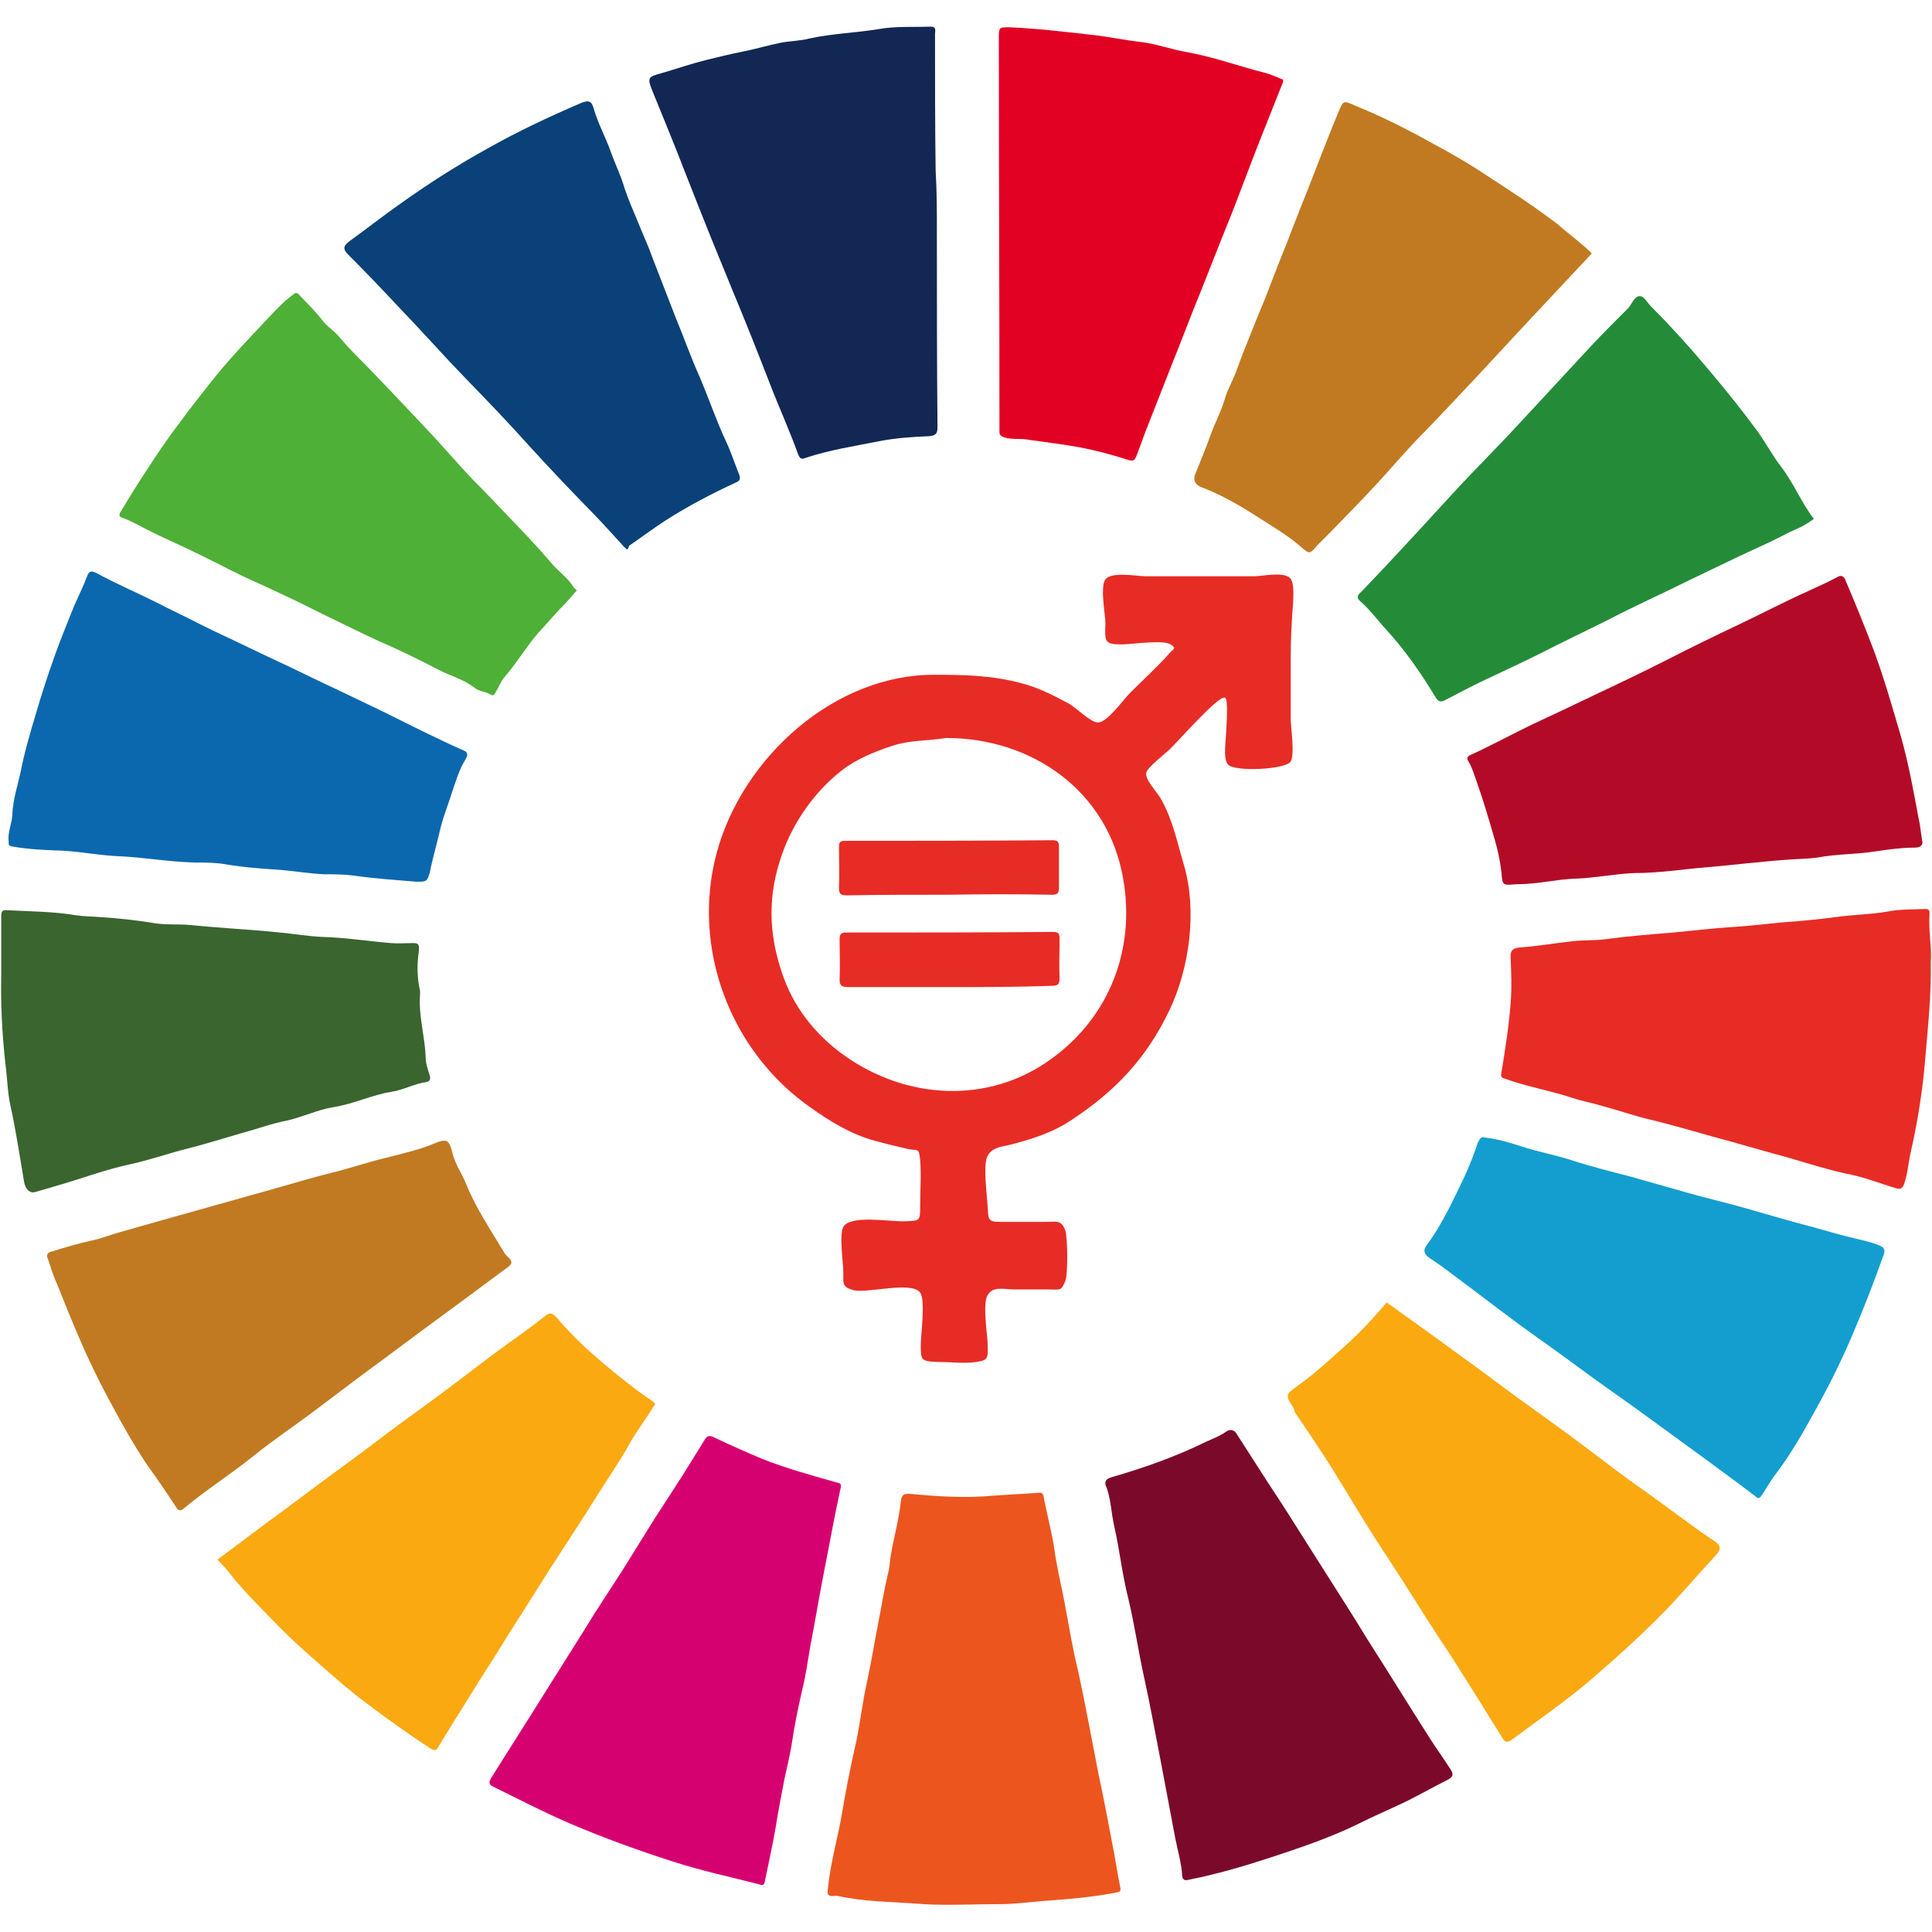 <?xml version="1.0" encoding="utf-8"?>
<!-- Generator: Adobe Illustrator 22.0.0, SVG Export Plug-In . SVG Version: 6.00 Build 0)  -->
<svg version="1.0" id="Layer_1" xmlns="http://www.w3.org/2000/svg" xmlns:xlink="http://www.w3.org/1999/xlink" x="0px" y="0px"
	 viewBox="0 0 311.8 311.8" style="enable-background:new 0 0 311.8 311.8;" xml:space="preserve">
<style type="text/css">
	.st0{fill:#E72C25;}
	.st1{fill:#D60171;}
	.st2{fill:#C17A21;}
	.st3{fill:#0B68AE;}
	.st4{fill:#EC561E;}
	.st5{fill:#FAA911;}
	.st6{fill:#132755;}
	.st7{fill:#3A652F;}
	.st8{fill:#7B0A2A;}
	.st9{fill:#B30B27;}
	.st10{fill:#248C38;}
	.st11{fill:#0A4178;}
	.st12{fill:#E20123;}
	.st13{fill:#4EB036;}
	.st14{fill:#139ECF;}
</style>
<g>
	<path class="st0" d="M208.3,108.4c0,2.5,0,5.1,0,7.6c0,1.3,0.7,5.7,0,6.9c-0.8,1.3-9,1.7-10.1,0.5c-0.9-0.9-0.3-4.3-0.3-5.5
		c0-0.5,0.4-5-0.2-5.3c-1-0.5-7.8,7.3-8.9,8.3c-0.6,0.6-3.7,3-3.8,3.8c-0.3,1.1,1.9,3.3,2.4,4.3c1.9,3.4,2.6,7,3.7,10.7
		c2.1,7.3,0.9,16.5-2.4,23.4c-3.7,7.7-8.6,12.9-15.7,17.6c-3.1,2.1-6.6,3.2-10.2,4.1c-1.5,0.3-2.7,0.5-3.4,1.7
		c-0.8,1.4-0.1,6.5,0,8.3c0.1,2.4,0.2,2.4,2.7,2.4c2.1,0,4.2,0,6.4,0c2,0,2.7-0.4,3.4,1.3c0.4,0.9,0.5,7.3,0,8.3
		c-0.7,1.6-0.7,1.3-2.8,1.3c-1.8,0-3.6,0-5.4,0c-1.6,0-3.4-0.6-4.3,0.9c-0.9,1.5,0,6.4,0,8.1c0,2,0.2,2.4-1.8,2.7
		c-2,0.3-4.3,0-6.3,0c-2.7-0.1-2.7-0.3-2.7-2.8c0-1.6,0.8-7.1-0.1-8.4c-1.4-1.9-8.6,0.2-10.8-0.4c-1.8-0.5-1.6-1-1.6-2.9
		c0-1.5-0.7-6,0-7.3c1.2-2,7.7-0.8,9.9-0.9c2.5-0.1,2.5,0,2.5-2.5c0-2.4,0.2-5,0-7.4c-0.2-2.1-0.4-1.4-2.1-1.8
		c-1.7-0.4-3.5-0.8-5.2-1.3c-3.8-1-7.2-3.1-10.3-5.3c-13.1-9.1-19.4-25.9-15.2-41.3c4.2-15.3,19-28.7,35.2-28.6
		c4.9,0,9.3,0.1,14.1,1.4c2.6,0.7,5,1.9,7.4,3.2c1.3,0.7,3.6,3.1,4.8,3.1c1.5,0,4.1-3.7,5.2-4.8c2-2,4.1-3.9,6-6
		c1-1.2,1.6-1.1,0.5-1.8c-1.2-0.8-6.3,0-7.9,0c-2.8,0-2.7-0.5-2.6-3.4c0-1.4-0.9-5.9,0-7.1c1-1.3,5.1-0.5,6.5-0.5c2.8,0,5.6,0,8.4,0
		c3,0,6.1,0,9.1,0c1.4,0,4.7-0.8,5.8,0.3c1,1,0.3,5.4,0.3,6.7C208.3,102.9,208.3,105.6,208.3,108.4z M152.7,119.1
		c-3.1,0.5-5.8,0.3-8.8,1.3c-2.7,0.9-5.7,2.1-8,3.9c-4.4,3.4-7.9,8.4-9.7,13.6c-2.3,6.5-2.2,12.6,0,19.1c1.8,5.5,5.4,10,10,13.3
		c10.1,7.2,23.4,8,33.6,0.5c9.3-6.8,13.4-17.6,11.5-28.8C178.9,127.6,166.5,119.1,152.7,119.1z"/>
	<path class="st1" d="M135.7,240c-1,4.5-1.8,9.1-2.7,13.6c-0.8,4.1-1.5,8.3-2.3,12.5c-0.4,2.3-0.7,4.6-1.3,6.9
		c-0.6,2.7-1.2,5.5-1.6,8.3c-0.3,2-0.8,3.9-1.2,5.8c-0.5,2.6-1,5.2-1.4,7.7c-0.5,3-1.2,6-1.8,9c-0.1,0.6-0.6,0.4-0.9,0.3
		c-4.7-1.2-9.4-2.2-14-3.7c-5.6-1.8-11.1-3.8-16.5-6.1c-4.2-1.8-8.2-3.9-12.3-5.9c-0.6-0.3-1-0.5-0.4-1.5c2.8-4.5,5.7-9,8.5-13.5
		c2.2-3.5,4.4-7,6.6-10.5c2-3.3,4.1-6.4,6.2-9.7c1.7-2.7,3.4-5.5,5.1-8.2c2-3.1,4-6.1,5.9-9.2c0.7-1.1,1.4-2.3,2.1-3.4
		c0.4-0.7,0.8-0.8,1.6-0.4c2.5,1.2,5,2.3,7.6,3.4c4,1.6,8.1,2.7,12.3,3.9C135.8,239.4,135.7,239.7,135.7,240z"/>
	<path class="st2" d="M7.6,202.8c0-0.5,0.2-0.7,0.7-0.8c2.2-0.7,4.3-1.3,6.5-1.8c1.5-0.3,3-0.9,4.4-1.3c2.5-0.7,4.9-1.4,7.4-2.1
		c5.7-1.6,11.4-3.2,17.1-4.8c3.2-0.9,6.5-1.9,9.7-2.7c2.9-0.7,5.8-1.7,8.7-2.4c2.7-0.7,5.5-1.3,8.1-2.4c1.9-0.8,2.3-0.5,2.8,1.5
		c0.4,1.8,1.5,3.3,2.2,5c1.6,4,4,7.5,6.2,11.2c0.3,0.6,1.3,1,1.1,1.7c-0.2,0.5-1,0.9-1.5,1.3c-6,4.5-12.1,8.9-18.1,13.4
		c-4.1,3-8.2,6.1-12.3,9.2c-3.2,2.4-6.5,4.6-9.6,7.1c-3.7,3-7.7,5.5-11.4,8.6c-0.4,0.4-0.9,0.3-1.2-0.3c-1.5-2.3-3-4.5-4.6-6.7
		c-2-3-3.8-6.1-5.5-9.3c-2.1-3.8-4-7.7-5.7-11.7c-1.2-2.8-2.3-5.5-3.4-8.3C8.5,205.7,8.1,204.2,7.6,202.8z"/>
	<path class="st3" d="M67.2,142.3c-3.4-0.3-6.8-0.5-10.2-1c-1.5-0.2-3.1-0.2-4.6-0.2c-2.4-0.1-4.7-0.5-7-0.7c-3-0.2-6-0.4-8.9-0.9
		c-1.7-0.3-3.4-0.3-5.1-0.3c-4-0.1-8-0.8-11.9-1c-3.1-0.1-6.1-0.7-9.2-0.9c-2.8-0.1-5.6-0.2-8.4-0.7c-0.6-0.1-0.5-0.5-0.5-0.8
		c-0.2-1.6,0.6-3,0.6-4.5c0.1-2.2,0.8-4.4,1.3-6.6c0.6-3.1,1.5-6.2,2.4-9.2c0.9-3.1,1.9-6.2,3-9.3c1-2.9,2.2-5.7,3.3-8.5
		c0.7-1.6,1.5-3.2,2.1-4.8c0.3-0.8,0.7-0.8,1.5-0.4c3.1,1.7,6.4,3.1,9.6,4.7c2.3,1.2,4.7,2.3,7,3.5c2.4,1.2,4.8,2.3,7.1,3.4
		c2.5,1.2,5,2.4,7.6,3.6c2.3,1.1,4.7,2.3,7.1,3.4c2.3,1.1,4.6,2.2,6.9,3.3c2.7,1.3,5.4,2.7,8.1,4c1.9,0.9,3.9,1.9,5.8,2.7
		c1,0.4,0.5,1.1,0.3,1.5c-1,1.6-1.5,3.4-2.1,5.1c-0.6,2-1.4,3.9-1.9,5.9c-0.5,2.2-1.1,4.3-1.6,6.5c0,0.2-0.1,0.4-0.1,0.6
		C68.9,142.3,68.9,142.3,67.2,142.3z"/>
	<path class="st4" d="M161.6,307.3c-5,0-9.5,0.3-14-0.1c-4.1-0.3-8.2-0.3-12.3-1.2c-0.3-0.1-0.6,0-0.9,0c-0.8,0-0.9-0.3-0.8-1.1
		c0.4-4.2,1.6-8.2,2.3-12.3c0.6-3.6,1.3-7.2,2.1-10.7c0.5-2.1,0.8-4.4,1.2-6.6c0.3-2.1,0.8-4.1,1.2-6.2c0.5-2.5,0.9-5,1.4-7.5
		c0.5-2.5,0.9-5.1,1.5-7.6c0.3-1.1,0.3-2.1,0.5-3.2c0.5-2.9,1.3-5.7,1.6-8.6c0.1-0.9,0.5-1.2,1.5-1.1c4.4,0.4,8.7,0.7,13.2,0.3
		c2.6-0.2,5.1-0.3,7.7-0.5c0.4,0,0.5,0.2,0.6,0.5c0.6,3.2,1.5,6.4,1.9,9.6c0.4,2.5,1,5,1.5,7.6c0.7,3.7,1.3,7.5,2.2,11.1
		c1.2,5.5,2.2,11.1,3.3,16.7c0.8,3.7,1.5,7.4,2.2,11.1c0.5,2.4,0.8,4.7,1.3,7.1c0.1,0.5,0,0.7-0.5,0.8c-4,0.8-8,1.1-12,1.4
		C165.9,307,163.5,307.3,161.6,307.3z"/>
	<path class="st5" d="M223.8,210.2c4,2.9,8,5.7,11.9,8.6c2.8,2,5.6,4.1,8.3,6.1c3.7,2.7,7.4,5.3,11,8c3.5,2.6,6.9,5.3,10.4,7.7
		c3.8,2.7,7.5,5.6,11.4,8.2c1.2,0.8,0.7,1.5,0.2,2.1c-2.8,3-5.4,6.1-8.2,9c-3.9,4-8,7.7-12.2,11.3c-4.1,3.5-8.5,6.5-12.8,9.7
		c-0.5,0.3-0.8,0.3-1.2-0.2c-3.5-5.6-6.9-11.2-10.5-16.6c-2.7-4.1-5.3-8.4-8-12.5c-3.1-4.6-5.9-9.4-8.8-14.1c-2-3.2-4.1-6.3-6.2-9.4
		c-0.2-0.2-0.2-0.6-0.3-0.8c-1.4-2.2-1.4-2.2,0.7-3.7c2.4-1.7,4.6-3.7,6.8-5.7C219.1,215.5,221.5,212.9,223.8,210.2z"/>
	<path class="st5" d="M35.1,251.7c4.4-3.3,8.8-6.6,13.3-9.9c4.1-3.1,8.3-6.1,12.4-9.2c3.6-2.8,7.4-5.4,11.1-8.2
		c3.5-2.6,6.9-5.3,10.4-7.8c2-1.4,3.9-2.8,5.8-4.3c0.6-0.5,1.1-0.4,1.7,0.3c2.7,3.2,5.8,6,9.1,8.7c2.1,1.7,4.2,3.4,6.5,4.9
		c0.6,0.4,0.1,0.7,0,0.9c-1.2,2-2.7,3.9-3.8,5.9c-1.5,2.7-3.3,5.3-5,8c-2.6,4.2-5.4,8.4-8.1,12.6c-1.4,2.2-2.7,4.3-4.1,6.5
		c-2.1,3.2-4.1,6.6-6.2,9.8c-1,1.6-2,3.2-3,4.8c-1.5,2.4-3,4.8-4.5,7.3c-0.3,0.5-0.5,0.6-1.2,0.2c-3.5-2.3-6.9-4.7-10.2-7.2
		c-2.7-2-5.2-4.2-7.7-6.4c-2.2-1.9-4.3-3.8-6.3-5.8c-2.9-3-5.9-5.9-8.5-9.2C36.2,252.8,35.6,252.3,35.1,251.7z"/>
	<path class="st2" d="M256.9,40.9c-3.5,3.7-6.9,7.4-10.4,11.1c-2.6,2.8-5.2,5.6-7.8,8.4c-3,3.2-6,6.4-9,9.5
		c-2.7,2.7-5.1,5.6-7.7,8.4c-2.4,2.6-4.9,5.1-7.3,7.6c-0.7,0.7-1.4,1.4-2.1,2.1c-1.2,1.4-1.2,1.5-2.6,0.3c-1.7-1.5-3.6-2.7-5.5-3.9
		c-3.4-2.2-6.9-4.4-10.7-5.8c-0.9-0.4-1.3-1.1-0.9-2.1c0.8-2,1.7-4.1,2.4-6.1c0.7-2,1.7-3.8,2.3-5.8c0.5-1.8,1.5-3.4,2.1-5.2
		c1-2.8,2.2-5.6,3.3-8.4c1.3-3,2.4-6.1,3.6-9.1c1.5-3.6,2.8-7.3,4.3-10.9c1.7-4.3,3.3-8.6,5.1-12.9c0.8-1.9,0.8-1.9,2.6-1.1
		c4.4,1.8,8.6,3.9,12.7,6.2c2.8,1.5,5.6,3.1,8.3,4.9c4,2.6,8,5.2,11.8,8.1C253.2,37.8,255.2,39.2,256.9,40.9z"/>
	<path class="st6" d="M151.2,37.4c0,10.5,0,21,0.1,31.5c0,1-0.2,1.4-1.4,1.5c-2.7,0.1-5.4,0.3-8,0.8c-4,0.8-8,1.4-11.9,2.7
		c-0.7,0.3-0.9,0.1-1.2-0.6c-1.4-3.9-3.1-7.6-4.6-11.5c-1.9-4.9-3.8-9.7-5.8-14.5c-1.2-2.9-2.4-5.9-3.6-8.8c-1.4-3.5-2.8-7-4.2-10.6
		c-1.7-4.4-3.5-8.8-5.3-13.2c-0.9-2.2-0.7-2.3,1.5-2.9c2.4-0.7,4.7-1.5,7.1-2.1c2-0.5,4.1-1,6.1-1.4c2-0.4,4-1,6-1.4
		c1.6-0.3,3.2-0.3,4.7-0.7c3.7-0.8,7.4-0.9,11.1-1.5c2.7-0.5,5.6-0.3,8.4-0.4c1,0,0.7,0.7,0.7,1.2c0,7.3,0,14.7,0.1,22
		C151.2,30.9,151.2,34.1,151.2,37.4z"/>
	<path class="st7" d="M0.2,157.6c0-4.1,0-7,0-9.8c0-0.7,0.2-1,1-0.9c3.7,0.2,7.4,0.2,11,0.8c1.3,0.2,2.6,0.2,3.9,0.3
		c3,0.2,5.9,0.5,8.9,1c1.9,0.3,3.9,0.1,5.9,0.3c4.8,0.5,9.6,0.7,14.3,1.2c2.2,0.2,4.5,0.6,6.7,0.7c3.8,0.1,7.5,0.7,11.2,1
		c1.1,0.1,2.3,0,3.4,0c0.9,0,1.2,0,1.1,1.3c-0.3,2-0.3,4,0.1,6c0.1,0.3,0.1,0.6,0.1,0.9c-0.3,3.5,0.8,6.9,0.9,10.3
		c0,0.8,0.3,1.8,0.6,2.7c0.2,0.5,0.2,1.1-0.4,1.2c-2,0.3-3.8,1.3-5.7,1.6c-3.2,0.5-6.2,2-9.5,2.5c-2.4,0.4-4.7,1.5-7.2,2.1
		c-2.6,0.5-5,1.4-7.6,2.1c-2.8,0.8-5.6,1.7-8.4,2.4c-3.2,0.8-6.3,1.9-9.5,2.6c-3.8,0.8-7.5,2.2-11.3,3.3c-1.3,0.4-2.7,0.8-4.1,1.2
		c-0.8,0.2-1.5-0.5-1.7-1.6c-0.7-4.1-1.3-8.2-2.2-12.3c-0.5-2.2-0.5-4.4-0.8-6.6C0.3,166.7,0.1,161.5,0.2,157.6z"/>
	<path class="st8" d="M178.4,239.6c-0.1-0.8,0.4-1,1-1.2c5.2-1.5,10.3-3.3,15.2-5.7c1.1-0.5,2.2-0.9,3.2-1.6
		c0.8-0.6,1.5-0.3,1.9,0.5c1.2,1.9,2.4,3.7,3.6,5.6c1.5,2.4,3.1,4.7,4.6,7.1c1.9,3,3.8,6,5.7,9c2.4,3.8,4.8,7.5,7.1,11.3
		c3.4,5.3,6.7,10.7,10.1,16c1,1.6,2.2,3.2,3.2,4.8c0.5,0.7,0.7,1.3-0.3,1.8c-2.8,1.4-5.5,3-8.4,4.3c-2.2,1-4.4,2-6.6,3.1
		c-3.8,1.8-7.7,3.2-11.6,4.5c-3.6,1.2-7.3,2.4-11,3.3c-1.5,0.4-2.9,0.7-4.4,1c-0.5,0.1-0.8,0-0.9-0.6c-0.1-2-0.7-4-1.1-6
		c-0.8-4.2-1.6-8.4-2.4-12.7c-0.9-4.6-1.7-9.1-2.7-13.6c-0.9-4.1-1.5-8.3-2.5-12.5c-1-3.9-1.4-7.9-2.3-11.8
		C179.3,244,179.3,241.7,178.4,239.6z"/>
	<path class="st9" d="M310.2,135.6c0.3,1.1-0.7,1.2-1.3,1.2c-2.1,0-4.2,0.3-6.2,0.6c-3.1,0.5-6.3,0.4-9.4,1
		c-1.4,0.2-2.8,0.2-4.2,0.3c-4.7,0.3-9.3,0.9-14,1.3c-3.7,0.3-7.4,0.9-11.2,0.9c-3.2,0.1-6.4,0.8-9.6,0.9c-3.1,0.1-6.2,0.9-9.3,0.9
		c-0.1,0-0.2,0-0.3,0c-2.3,0.2-2.2,0.2-2.4-2c-0.2-1.8-0.6-3.6-1.1-5.3c-0.9-3.1-1.8-6.2-2.9-9.3c-0.4-1.1-0.7-2.2-1.3-3.2
		c-0.3-0.5-0.3-0.8,0.4-1.1c3.3-1.5,6.4-3.2,9.7-4.8c3-1.4,6-2.8,8.9-4.2c4.4-2.1,8.9-4.2,13.2-6.4c3.7-1.9,7.4-3.7,11.2-5.5
		c3.8-1.8,7.6-3.8,11.4-5.5c1.5-0.7,3.1-1.4,4.6-2.2c0.9-0.6,1.3,0,1.5,0.6c1.4,3.3,2.8,6.7,4.1,10.1c1.9,4.9,3.3,9.9,4.8,15
		c1.2,4.3,2,8.6,2.8,13C309.9,133.1,310,134.4,310.2,135.6z"/>
	<path class="st10" d="M292.7,83.6c0,0.3-0.3,0.4-0.5,0.5c-1.3,1-3,1.5-4.4,2.3c-2.5,1.3-5.1,2.4-7.6,3.6c-2.5,1.2-5,2.4-7.5,3.6
		c-4.4,2.2-8.9,4.2-13.3,6.5c-3.6,1.8-7.2,3.5-10.7,5.3c-3,1.5-6,2.9-9,4.3c-2.1,1-4.2,2.1-6.3,3.2c-0.9,0.5-1.3,0.4-1.8-0.5
		c-2.3-3.8-4.8-7.4-7.8-10.7c-1.4-1.5-2.6-3.2-4.2-4.6c-0.7-0.6-0.6-1,0.1-1.6c2.7-2.8,5.3-5.6,8-8.5c2.7-2.9,5.3-5.8,8-8.7
		c3.3-3.5,6.7-6.9,10-10.5c3.8-4.1,7.6-8.2,11.4-12.3c1.7-1.8,3.5-3.6,5.3-5.4c0.2-0.2,0.3-0.3,0.5-0.5c0.5-0.7,1-1.9,1.8-1.8
		c0.6,0,1.2,1.1,1.8,1.7c3.4,3.4,6.6,7,9.7,10.7c2.6,3.1,5.1,6.2,7.5,9.5c1.3,1.8,2.4,3.9,3.8,5.7c2,2.6,3.2,5.7,5.2,8.3
		C292.6,83.5,292.7,83.5,292.7,83.6z"/>
	<path class="st11" d="M101.2,88.7c-0.3-0.3-0.6-0.5-0.8-0.8c-2-2.2-4-4.4-6.1-6.5c-3.9-4-7.7-8.1-11.5-12.3
		c-3.3-3.6-6.8-7.1-10.2-10.7c-2.8-3-5.6-6.1-8.5-9.1c-2.6-2.8-5.2-5.5-7.9-8.2c-0.8-0.8-0.9-1.3,0.1-2.1c2.9-2.1,5.7-4.3,8.7-6.4
		c4.5-3.2,9.1-6.1,13.8-8.7c4.8-2.7,9.7-5,14.8-7.2c1.4-0.6,1.9-0.5,2.3,1.1c0.7,2.3,1.8,4.3,2.6,6.5c0.7,2,1.7,4,2.3,6.1
		c0.6,1.8,1.4,3.6,2.1,5.3c0.8,2,1.7,3.9,2.4,5.9c1.3,3.3,2.5,6.5,3.8,9.8c1.3,3.1,2.4,6.3,3.8,9.4c1.5,3.5,2.7,7.1,4.3,10.5
		c0.8,1.7,1.4,3.6,2.1,5.3c0.2,0.6,0.2,1-0.6,1.3c-3.9,1.8-7.7,3.8-11.3,6.1c-2,1.3-4,2.8-5.9,4.1C101.5,88.4,101.3,88.6,101.2,88.7
		z"/>
	<path class="st12" d="M162.9,4.4c4.4,0.2,8.7,0.7,13.1,1.2c2.8,0.3,5.6,0.9,8.3,1.2c2.4,0.3,4.8,1.2,7.2,1.6
		c4.4,0.8,8.5,2.3,12.8,3.4c0.8,0.2,1.6,0.6,2.4,0.9c0.4,0.1,0.5,0.3,0.3,0.7c-2,5.1-4.1,10.2-6,15.3c-1.1,2.9-2.2,5.8-3.4,8.7
		c-1.2,3-2.4,6.1-3.6,9.1c-1.8,4.4-3.5,8.9-5.3,13.4c-1.1,2.8-2.2,5.6-3.3,8.4c-0.7,1.7-1.3,3.5-2,5.3c-0.3,0.7-0.5,0.9-1.4,0.6
		c-2.5-0.8-5.1-1.5-7.7-2c-2.7-0.5-5.4-0.8-8.1-1.2c-1.4-0.3-2.8,0-4.1-0.4c-0.6-0.2-0.8-0.4-0.8-1c0-0.3,0-0.5,0-0.8
		c0-20.8-0.1-41.7-0.1-62.5C161.2,4.4,161.2,4.4,162.9,4.4z"/>
	<path class="st13" d="M93.1,95.3c-0.6,0.6-1.1,1.3-1.7,1.9c-1.6,1.6-3,3.3-4.5,4.9c-2,2.3-3.5,4.9-5.5,7.2
		c-0.6,0.7-0.9,1.6-1.4,2.4c-0.2,0.3-0.3,0.7-0.8,0.4c-0.8-0.5-1.9-0.5-2.6-1.1c-1.8-1.4-3.9-1.9-5.8-2.9c-3.1-1.6-6.3-3.2-9.6-4.6
		c-2.6-1.2-5.2-2.5-7.7-3.7c-2.1-1-4.2-2.1-6.3-3.1c-1.9-0.9-3.8-1.8-5.8-2.7c-3-1.3-5.9-2.9-8.8-4.3c-2.4-1.2-4.9-2.3-7.4-3.5
		c-1.9-0.9-3.7-2-5.6-2.7c-0.6-0.2-0.2-0.9,0-1.1c1.3-2.2,2.6-4.3,4-6.4c1.8-2.8,3.7-5.6,5.7-8.2c1.4-1.9,2.9-3.8,4.4-5.7
		c3.1-4,6.6-7.6,10-11.2c1.1-1.2,2.4-2.5,3.8-3.5c0.3-0.3,0.6,0,0.7,0.1c1.3,1.4,2.7,2.7,3.9,4.3c0.7,0.9,1.7,1.5,2.5,2.4
		c1.5,1.8,3.1,3.4,4.7,5c3.2,3.3,6.4,6.7,9.5,10c2.6,2.7,5,5.6,7.6,8.3c1.9,1.9,3.8,3.9,5.6,5.8c2.4,2.5,4.8,5,7.1,7.7
		c1.1,1.3,2.6,2.3,3.5,3.8C92.7,94.9,92.9,95.1,93.1,95.3z"/>
	<path class="st0" d="M311.6,155.3c0.1,5.1-0.4,9.8-0.8,14.5c-0.4,5.4-1.2,10.7-2.4,16c-0.4,1.7-0.5,3.5-1.1,5.3
		c-0.3,0.8-0.7,0.8-1.2,0.7c-2.7-0.8-5.4-1.9-8.2-2.4c-3.2-0.7-6.3-1.7-9.4-2.6c-4.1-1.1-8.1-2.3-12.2-3.4c-3.2-0.9-6.3-1.8-9.5-2.6
		c-2.8-0.6-5.5-1.6-8.2-2.3c-1.6-0.5-3.3-0.8-4.8-1.3c-3.6-1.2-7.3-1.8-10.9-3.1c-0.6-0.2-0.7-0.3-0.6-0.9c0.6-3.7,1.2-7.5,1.5-11.3
		c0.2-2.4,0.1-4.8,0-7.2c-0.1-1.3,0.3-1.7,1.6-1.8c2.8-0.2,5.6-0.7,8.4-1c1.7-0.2,3.4-0.1,5.1-0.3c3.7-0.5,7.4-0.8,11.1-1.1
		c3.2-0.3,6.5-0.7,9.7-0.9c3.4-0.2,6.7-0.7,10.1-0.9c2.2-0.2,4.3-0.4,6.5-0.7c2.8-0.4,5.6-0.4,8.4-0.9c2-0.4,4-0.3,6-0.4
		c0.7,0,0.7,0.3,0.7,0.8C311.2,150.2,311.8,152.9,311.6,155.3z"/>
	<path class="st14" d="M239.7,183.6c2,0.2,3.9,0.8,5.8,1.4c2.7,0.9,5.6,1.4,8.3,2.3c3.1,1,6.3,1.8,9.4,2.6c2.9,0.8,5.9,1.7,8.8,2.5
		c3.1,0.9,6.2,1.6,9.4,2.5c3.8,1.1,7.6,2.2,11.4,3.2c2.2,0.6,4.5,1.3,6.7,1.8c1.3,0.3,2.6,0.6,3.8,1.1c0.7,0.3,1,0.6,0.7,1.5
		c-1.6,4.5-3.3,8.9-5.2,13.3c-1.8,4.2-3.8,8.2-6,12.1c-1.8,3.3-3.7,6.6-6,9.7c-0.9,1.1-1.6,2.4-2.4,3.6c-0.4,0.6-0.6,0.8-1.2,0.2
		c-3.7-2.8-7.4-5.5-11.1-8.2c-4-2.9-7.9-5.8-11.9-8.6c-4-2.8-7.9-5.8-11.9-8.6c-4.4-3.1-8.6-6.4-12.9-9.6c-1.5-1.1-3-2.3-4.6-3.3
		c-1-0.7-1.2-1.3-0.5-2.2c1.9-2.6,3.4-5.5,4.8-8.4c1.3-2.6,2.5-5.3,3.4-8.1C238.8,184,238.9,183.3,239.7,183.6z"/>
	<path class="st0" d="M153.1,144.4c-5.5,0-10.9,0-16.4,0.1c-1,0-1.3-0.2-1.3-1.2c0.1-2.2,0-4.4,0-6.6c0-0.8,0.2-1,1-1
		c11.2,0,22.3,0,33.5-0.1c0.7,0,1,0.2,1,1c0,2.2,0,4.5,0,6.7c0,0.9-0.3,1.1-1.1,1.1C164.3,144.3,158.7,144.3,153.1,144.4z"/>
	<path class="st0" d="M153.1,159.3c-5.4,0-10.9,0-16.3,0c-0.9,0-1.3-0.2-1.3-1.2c0.1-2.1,0-4.3,0-6.5c0-0.8,0.2-1.1,1-1.1
		c11.2,0,22.3,0,33.5-0.1c0.9,0,1,0.4,1,1.1c0,2.1-0.1,4.2,0,6.3c0,1-0.2,1.3-1.3,1.3C164.2,159.3,158.7,159.3,153.1,159.3z"/>
</g>
</svg>
